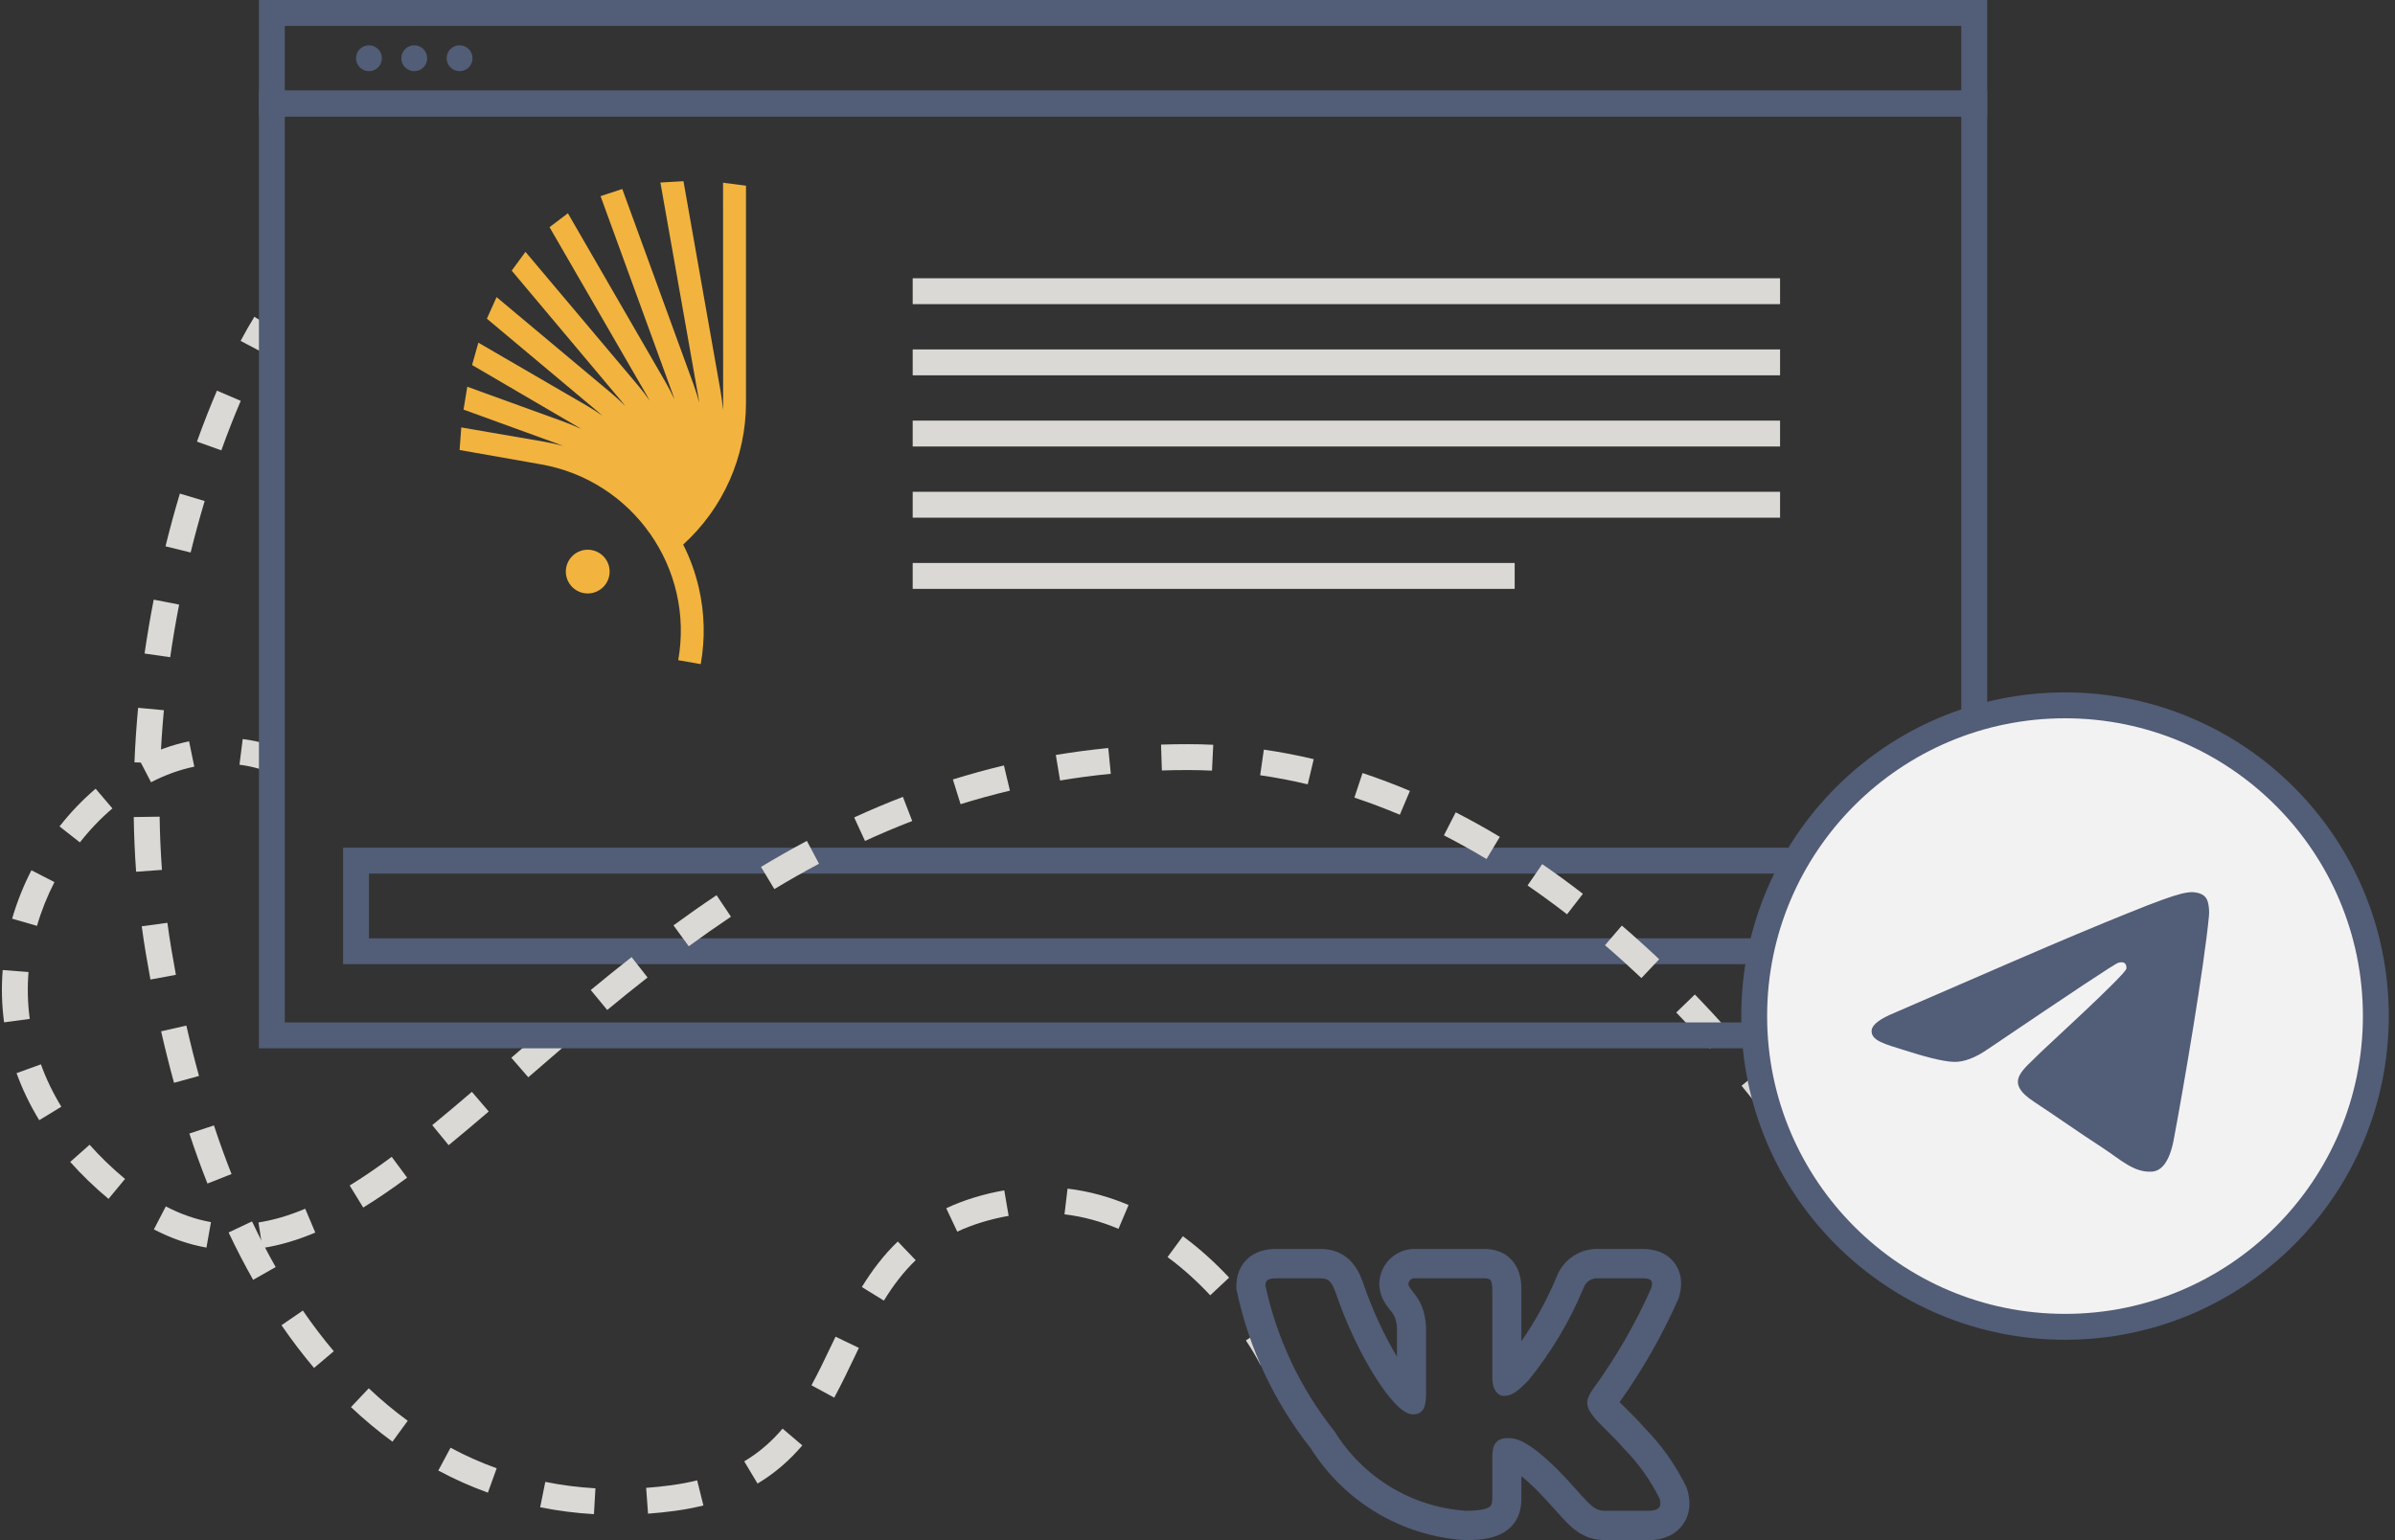 <svg width="370" height="238" viewBox="0 0 370 238" fill="none" xmlns="http://www.w3.org/2000/svg">
<rect x="0" y="0" width="370" height="238" fill="#333333" stroke="none"/>
<path d="M115.247 62.226V28.694L111.703 28.238L111.717 62.226C111.717 62.609 111.709 62.99 111.691 63.371C111.615 62.409 111.494 61.447 111.325 60.486L105.588 28L102.024 28.206L107.845 61.099C107.91 61.476 107.97 61.853 108.02 62.23C107.779 61.296 107.491 60.369 107.158 59.453L96.136 29.206L92.779 30.309L103.838 60.657C103.969 61.016 104.092 61.377 104.205 61.74C103.806 60.861 103.361 59.998 102.874 59.155L87.733 32.96L84.896 35.105L99.817 60.917C100.008 61.248 100.193 61.583 100.367 61.921C99.821 61.125 99.235 60.351 98.605 59.605L81.179 38.921L79.053 41.822L95.9 61.873C96.146 62.167 96.384 62.464 96.617 62.766C95.941 62.078 95.228 61.417 94.479 60.79L76.715 45.915L75.219 49.25L92.211 63.49C92.505 63.736 92.791 63.988 93.071 64.244C92.286 63.685 91.472 63.159 90.627 62.673L73.902 52.956L72.931 56.407L88.847 65.718L88.857 65.724C89.189 65.915 89.515 66.113 89.837 66.318C88.966 65.901 88.071 65.526 87.153 65.191L72.19 59.762L71.612 63.298L85.945 68.508C86.302 68.637 86.654 68.776 87.004 68.919C86.076 68.661 85.132 68.448 84.173 68.28L71.264 66.052L71 69.542L83.559 71.754C87.038 72.367 90.292 73.641 93.23 75.542C96.069 77.377 98.496 79.718 100.445 82.498C102.394 85.278 103.766 88.357 104.523 91.649C105.306 95.056 105.391 98.546 104.78 102.02L108.258 102.633C108.953 98.691 108.856 94.73 107.966 90.859C107.428 88.52 106.617 86.278 105.544 84.153C111.727 78.534 115.247 70.623 115.247 62.226Z" fill="#F2B43F"/>
<path d="M90.798 91.709C92.667 91.709 94.181 90.196 94.181 88.33C94.181 86.463 92.667 84.951 90.798 84.951C88.93 84.951 87.415 86.463 87.415 88.33C87.415 90.196 88.93 91.709 90.798 91.709Z" fill="#F2B43F"/>
<path fill-rule="evenodd" clip-rule="evenodd" d="M40 0H307V18H40V0ZM44 4V14H303V4H44Z" fill="#525D77"/>
<path fill-rule="evenodd" clip-rule="evenodd" d="M53 131H295V149H53V131ZM57 135V145H291V135H57Z" fill="#525D77"/>
<path d="M59 9C59 10.105 58.105 11 57 11C55.895 11 55 10.105 55 9C55 7.895 55.895 7 57 7C58.105 7 59 7.895 59 9Z" fill="#525D77"/>
<path d="M66 9C66 10.105 65.105 11 64 11C62.895 11 62 10.105 62 9C62 7.895 62.895 7 64 7C65.105 7 66 7.895 66 9Z" fill="#525D77"/>
<path d="M73 9C73 10.105 72.105 11 71 11C69.895 11 69 10.105 69 9C69 7.895 69.895 7 71 7C72.105 7 73 7.895 73 9Z" fill="#525D77"/>
<path fill-rule="evenodd" clip-rule="evenodd" d="M275 47H141V43H275V47Z" fill="#DBD9D5"/>
<path fill-rule="evenodd" clip-rule="evenodd" d="M275 69H141V65H275V69Z" fill="#DBD9D5"/>
<path fill-rule="evenodd" clip-rule="evenodd" d="M275 58H141V54H275V58Z" fill="#DBD9D5"/>
<path fill-rule="evenodd" clip-rule="evenodd" d="M275 80H141V76H275V80Z" fill="#DBD9D5"/>
<path fill-rule="evenodd" clip-rule="evenodd" d="M37.175 52.676C37.897 51.318 38.607 50.073 39.297 48.952L42.703 51.048C42.063 52.088 41.395 53.259 40.708 54.552L37.175 52.676ZM30.428 68.245C31.437 65.429 32.476 62.796 33.517 60.369L37.193 61.947C36.185 64.296 35.176 66.853 34.193 69.595L30.428 68.245ZM25.567 84.424C26.262 81.604 27.007 78.884 27.789 76.276L31.62 77.425C30.858 79.97 30.129 82.626 29.451 85.38L25.567 84.424ZM22.334 100.992C22.745 98.152 23.22 95.373 23.748 92.665L27.674 93.431C27.158 96.077 26.694 98.791 26.293 101.564L22.334 100.992ZM20.772 117.808C20.887 114.959 21.079 112.147 21.337 109.38L25.319 109.751C25.068 112.451 24.881 115.193 24.769 117.97L20.772 117.808ZM21.028 134.716C20.822 131.877 20.703 129.057 20.662 126.263L24.661 126.204C24.701 128.924 24.817 131.667 25.018 134.426L21.028 134.716ZM22.527 147.329C22.294 145.93 22.084 144.533 21.897 143.139L25.861 142.607C26.043 143.96 26.247 145.315 26.473 146.671C26.696 148.012 26.929 149.337 27.172 150.644L23.24 151.374C22.992 150.043 22.755 148.694 22.527 147.329ZM26.885 167.331C26.176 164.756 25.511 162.104 24.89 159.375L28.79 158.487C29.398 161.16 30.049 163.754 30.742 166.27L26.885 167.331ZM32.048 182.9C31.067 180.416 30.134 177.84 29.253 175.171L33.051 173.917C33.91 176.516 34.816 179.02 35.768 181.43L32.048 182.9ZM172.792 189.899C170.191 188.797 167.407 188.007 164.451 187.655L164.925 183.683C168.289 184.084 171.437 184.981 174.352 186.216L172.792 189.899ZM155.825 187.895C154.446 188.132 153.034 188.467 151.588 188.912C150.25 189.323 149.021 189.801 147.888 190.335L146.183 186.717C147.493 186.099 148.899 185.554 150.412 185.089C152.018 184.594 153.598 184.219 155.148 183.953L155.825 187.895ZM39.109 197.78C37.788 195.453 36.523 193.013 35.316 190.459L38.933 188.75C40.099 191.217 41.318 193.569 42.588 195.806L39.109 197.78ZM186.965 200.168C185.037 198.104 182.832 196.074 180.371 194.263L182.742 191.041C185.43 193.019 187.818 195.221 189.888 197.438L186.965 200.168ZM141.464 194.744C139.544 196.586 137.961 198.694 136.551 200.988L133.144 198.892C134.679 196.396 136.465 193.996 138.696 191.857L141.464 194.744ZM48.511 211.395C46.773 209.335 45.098 207.135 43.488 204.793L46.785 202.527C48.322 204.765 49.919 206.86 51.568 208.815L48.511 211.395ZM194.724 210.921C194.165 209.842 193.414 208.554 192.477 207.141L195.811 204.931C196.82 206.452 197.645 207.863 198.275 209.079L194.724 210.921ZM132.048 209.631C131.041 211.739 130.009 213.9 128.878 215.984L125.363 214.075C126.44 212.092 127.418 210.043 128.423 207.939C128.641 207.483 128.859 207.026 129.081 206.565L132.686 208.298C132.474 208.739 132.262 209.184 132.048 209.631ZM60.632 222.791C58.429 221.183 56.29 219.402 54.222 217.448L56.969 214.541C58.918 216.382 60.927 218.054 62.99 219.56L60.632 222.791ZM123.947 223.367C122.05 225.593 119.803 227.606 117.031 229.264L114.977 225.832C117.33 224.424 119.252 222.71 120.902 220.773L123.947 223.367ZM75.373 230.666C72.76 229.724 70.205 228.586 67.714 227.251L69.603 223.725C71.924 224.969 74.302 226.027 76.73 226.903L75.373 230.666ZM108.669 232.648C107.287 232.992 105.823 233.272 104.268 233.482C102.877 233.67 101.493 233.815 100.115 233.916L99.822 229.927C101.117 229.832 102.421 229.695 103.732 229.518C105.151 229.326 106.471 229.073 107.701 228.767L108.669 232.648ZM91.757 233.99C88.947 233.827 86.176 233.473 83.451 232.922L84.242 229.002C86.778 229.514 89.362 229.845 91.987 229.996L91.757 233.99Z" fill="#DBD9D5"/>
<path fill-rule="evenodd" clip-rule="evenodd" d="M234 91H141V87H234V91Z" fill="#DBD9D5"/>
<path fill-rule="evenodd" clip-rule="evenodd" d="M37.496 114.208C38.866 114.381 40.233 114.671 41.588 115.088L40.412 118.912C39.28 118.563 38.14 118.321 36.997 118.177L37.496 114.208ZM21.492 117.334C23.959 116.055 26.551 115.107 29.211 114.559L30.017 118.477C27.748 118.944 25.502 119.761 23.334 120.885L21.492 117.334ZM183.5 119C182.152 119 180.817 119.022 179.496 119.064L179.367 115.066C180.731 115.022 182.109 115 183.5 115C184.82 115 186.131 115.032 187.431 115.094L187.239 119.09C186.002 119.03 184.756 119 183.5 119ZM171.606 119.577C168.937 119.839 166.326 120.187 163.77 120.614L163.111 116.669C165.755 116.227 168.456 115.867 171.215 115.596L171.606 119.577ZM202.03 121.207C199.625 120.634 197.174 120.162 194.681 119.803L195.25 115.844C197.868 116.22 200.437 116.715 202.957 117.316L202.03 121.207ZM156.022 122.182C153.423 122.801 150.882 123.502 148.398 124.275L147.209 120.456C149.778 119.656 152.406 118.932 155.095 118.291L156.022 122.182ZM216.258 125.906C213.969 124.938 211.627 124.051 209.236 123.259L210.494 119.462C212.991 120.289 215.433 121.214 217.816 122.222L216.258 125.906ZM9.195 127.711C10.879 125.563 12.753 123.605 14.772 121.884L17.367 124.928C15.556 126.471 13.867 128.235 12.343 130.179L9.195 127.711ZM140.926 126.876C138.438 127.835 136.007 128.865 133.632 129.956L131.962 126.322C134.411 125.197 136.918 124.134 139.488 123.144L140.926 126.876ZM229.649 132.752C227.516 131.471 225.322 130.245 223.068 129.09L224.893 125.53C227.23 126.728 229.503 127.998 231.709 129.323L229.649 132.752ZM126.53 133.478C124.176 134.731 121.876 136.041 119.629 137.396L117.564 133.97C119.868 132.581 122.229 131.236 124.651 129.947L126.53 133.478ZM242.091 141.289C240.131 139.773 238.097 138.283 235.991 136.835L238.257 133.539C240.428 135.031 242.522 136.566 244.538 138.125L242.091 141.289ZM1.875 141.967C2.63 139.362 3.637 136.855 4.854 134.487L8.412 136.316C7.309 138.462 6.398 140.729 5.716 143.08L1.875 141.967ZM112.925 141.663C110.702 143.152 108.53 144.678 106.406 146.23L104.046 143C106.21 141.419 108.427 139.861 110.7 138.339L112.925 141.663ZM253.579 151.145C251.798 149.462 249.92 147.762 247.95 146.069L250.556 143.035C252.578 144.772 254.503 146.514 256.326 148.238L253.579 151.145ZM100.04 151.054C97.916 152.719 95.842 154.397 93.811 156.076L91.262 152.993C93.315 151.296 95.417 149.595 97.572 147.906L100.04 151.054ZM0.631 157.989C0.265 155.262 0.206 152.554 0.417 149.902L4.404 150.219C4.215 152.597 4.268 155.02 4.595 157.457L0.631 157.989ZM264.129 162.03C262.555 160.263 260.831 158.395 258.963 156.466L261.836 153.684C263.747 155.656 265.509 157.565 267.116 159.37L264.129 162.03ZM87.684 161.239C85.618 163.007 83.599 164.758 81.616 166.479L78.994 163.458C80.977 161.737 83.006 159.978 85.082 158.2L87.684 161.239ZM6.061 173.109C4.604 170.721 3.444 168.289 2.557 165.838L6.319 164.478C7.113 166.674 8.156 168.864 9.475 171.025L6.061 173.109ZM271.431 170.741C270.723 169.844 269.928 168.854 269.051 167.786L272.141 165.247C273.037 166.337 273.847 167.347 274.569 168.26L271.431 170.741ZM75.505 171.764C73.405 173.565 71.341 175.309 69.31 176.97L66.777 173.874C68.776 172.24 70.814 170.517 72.902 168.727L75.505 171.764ZM13.61 182.438C12.63 181.491 11.709 180.53 10.846 179.555L13.841 176.903C14.634 177.798 15.483 178.685 16.39 179.562C17.377 180.516 18.352 181.389 19.315 182.186L16.765 185.268C15.717 184.401 14.666 183.459 13.61 182.438ZM62.898 181.988C60.615 183.678 58.356 185.232 56.113 186.609L54.021 183.2C56.143 181.897 58.304 180.412 60.517 178.773L62.898 181.988ZM31.895 192.797C29.188 192.317 26.485 191.393 23.773 189.984L25.616 186.434C27.994 187.67 30.313 188.454 32.592 188.858L31.895 192.797ZM48.709 190.476C46.006 191.617 43.289 192.441 40.542 192.865L39.932 188.912C42.299 188.547 44.698 187.828 47.154 186.791L48.709 190.476Z" fill="#DBD9D5"/>
<path fill-rule="evenodd" clip-rule="evenodd" d="M40 14H307V162H40V14ZM44 18V158H303V18H44Z" fill="#525D77"/>
<path d="M319.02 205.04C345.541 205.04 367.04 183.541 367.04 157.02C367.04 130.499 345.541 109 319.02 109C292.499 109 271 130.499 271 157.02C271 183.541 292.499 205.04 319.02 205.04Z" fill="#F3F2F2"/>
<path fill-rule="evenodd" clip-rule="evenodd" d="M319.02 111C293.604 111 273 131.604 273 157.02C273 182.436 293.604 203.04 319.02 203.04C344.436 203.04 365.04 182.436 365.04 157.02C365.04 131.604 344.436 111 319.02 111ZM269 157.02C269 129.395 291.395 107 319.02 107C346.645 107 369.04 129.395 369.04 157.02C369.04 184.645 346.645 207.04 319.02 207.04C291.395 207.04 269 184.645 269 157.02Z" fill="#525D77"/>
<path fill-rule="evenodd" clip-rule="evenodd" d="M292.711 156.5C306.705 150.423 316.021 146.384 320.699 144.425C334.014 138.868 336.812 137.908 338.612 137.868C339.012 137.868 339.891 137.948 340.491 138.428C340.971 138.828 341.091 139.347 341.171 139.747C341.251 140.147 341.331 140.987 341.251 141.626C340.531 149.223 337.412 167.656 335.813 176.132C335.133 179.73 333.814 180.93 332.534 181.05C329.735 181.29 327.616 179.211 324.937 177.451C320.699 174.693 318.34 172.973 314.222 170.254C309.464 167.136 312.543 165.416 315.261 162.618C315.981 161.898 328.256 150.703 328.496 149.703C328.536 149.583 328.536 149.103 328.256 148.863C327.976 148.623 327.576 148.703 327.256 148.783C326.817 148.863 320.099 153.341 307.025 162.178C305.106 163.497 303.386 164.137 301.827 164.097C300.108 164.057 296.829 163.137 294.35 162.338C291.351 161.378 288.952 160.858 289.152 159.179C289.272 158.299 290.472 157.42 292.711 156.5Z" fill="#525D77"/>
<path fill-rule="evenodd" clip-rule="evenodd" d="M260.443 229.632C258.812 226.32 256.663 223.294 254.078 220.671C253.198 219.64 252.167 218.622 251.361 217.828L251.249 217.717C250.834 217.307 250.49 216.967 250.21 216.674C253.744 211.719 256.769 206.413 259.238 200.838L259.337 200.613L259.407 200.377C259.731 199.28 260.105 197.193 258.783 195.308C257.417 193.359 255.23 193.007 253.765 193.007H247.026C245.621 192.942 244.23 193.325 243.051 194.104C241.863 194.888 240.955 196.032 240.455 197.37C239.004 200.855 237.188 204.17 235.04 207.26V199.297C235.04 198.268 234.944 196.546 233.851 195.093C232.542 193.353 230.65 193.007 229.336 193.007H218.643C217.265 192.975 215.925 193.472 214.895 194.399C213.841 195.348 213.195 196.674 213.094 198.096L213.084 198.231V198.366C213.084 199.834 213.661 200.917 214.122 201.598C214.328 201.903 214.549 202.18 214.688 202.355L214.721 202.396C214.869 202.583 214.969 202.708 215.068 202.844C215.33 203.203 215.707 203.757 215.814 205.191V209.644C213.97 206.589 212.025 202.523 210.562 198.181L210.54 198.114L210.515 198.048C210.15 197.085 209.565 195.683 208.393 194.611C207.024 193.357 205.404 193.007 203.931 193.007H197.094C195.604 193.007 193.808 193.359 192.467 194.784C191.149 196.186 191 197.865 191 198.758V199.161L191.084 199.554C192.978 208.417 196.88 216.717 202.485 223.804C205.026 227.844 208.469 231.23 212.54 233.691C216.676 236.192 221.342 237.666 226.153 237.992L226.279 238H226.405C228.581 238 230.851 237.811 232.557 236.664C234.859 235.118 235.04 232.742 235.04 231.558V228.118C235.631 228.599 236.364 229.247 237.261 230.118C238.346 231.213 239.21 232.162 239.951 232.989L240.346 233.433L240.348 233.435C240.923 234.081 241.49 234.717 242.005 235.239C242.653 235.896 243.452 236.62 244.457 237.155C245.544 237.734 246.686 237.995 247.898 237.995H254.74C256.182 237.995 258.249 237.652 259.703 235.953C261.287 234.101 261.166 231.831 260.668 230.2L260.578 229.907L260.443 229.632ZM243.291 229.951C242.52 229.09 241.592 228.07 240.418 226.887L240.408 226.877C236.341 222.924 234.441 222.235 233.097 222.235C232.382 222.235 231.592 222.316 231.078 222.96C230.836 223.264 230.709 223.631 230.638 224.014C230.566 224.396 230.542 224.844 230.542 225.355V231.558C230.542 232.329 230.416 232.652 230.063 232.89C229.592 233.206 228.586 233.463 226.43 233.464C222.338 233.183 218.371 231.928 214.853 229.802C211.328 227.671 208.356 224.726 206.181 221.21L206.157 221.172L206.129 221.137C200.907 214.583 197.268 206.896 195.499 198.682C195.509 198.286 195.594 198.051 195.732 197.904C195.874 197.753 196.218 197.543 197.094 197.543H203.931C204.692 197.543 205.086 197.709 205.369 197.969C205.69 198.263 205.969 198.762 206.307 199.653C207.986 204.63 210.255 209.285 212.404 212.707C213.478 214.417 214.536 215.841 215.488 216.847C215.964 217.35 216.43 217.766 216.875 218.062C217.306 218.348 217.794 218.574 218.296 218.574C218.561 218.574 218.871 218.547 219.17 218.413C219.491 218.27 219.74 218.031 219.916 217.711C220.227 217.145 220.312 216.307 220.312 215.208V205.037L220.311 205.013C220.155 202.539 219.414 201.147 218.693 200.158C218.535 199.941 218.379 199.745 218.242 199.573L218.205 199.527C218.055 199.338 217.936 199.186 217.838 199.041C217.658 198.776 217.589 198.591 217.583 198.393C217.606 198.158 217.716 197.94 217.892 197.782C218.074 197.618 218.312 197.532 218.556 197.543H229.336C229.954 197.543 230.162 197.695 230.267 197.834C230.415 198.031 230.542 198.439 230.542 199.297V212.99C230.542 214.617 231.285 215.718 232.365 215.718C233.608 215.718 234.504 214.958 236.071 213.378L236.097 213.352L236.12 213.323C239.631 209.006 242.501 204.197 244.637 199.046L244.651 199.007C244.811 198.552 245.115 198.162 245.516 197.897C245.917 197.633 246.393 197.507 246.871 197.541L246.897 197.543H253.765C254.701 197.543 255.01 197.783 255.109 197.925C255.215 198.076 255.289 198.4 255.109 199.036C252.646 204.589 249.601 209.859 246.027 214.76L246.004 214.794C245.657 215.329 245.277 215.921 245.221 216.601C245.162 217.331 245.476 217.995 246.024 218.706C246.423 219.301 247.247 220.114 248.083 220.939L248.162 221.017C249.038 221.882 249.987 222.818 250.749 223.725L250.77 223.749L250.792 223.772C253.064 226.056 254.953 228.698 256.385 231.592C256.614 232.38 256.474 232.783 256.296 232.99C256.089 233.233 255.622 233.46 254.74 233.46H247.898C247.364 233.46 246.951 233.354 246.557 233.144C246.147 232.925 245.724 232.578 245.195 232.041C244.768 231.609 244.302 231.085 243.734 230.448C243.593 230.29 243.445 230.124 243.291 229.951Z" fill="#525D77"/>
</svg>
